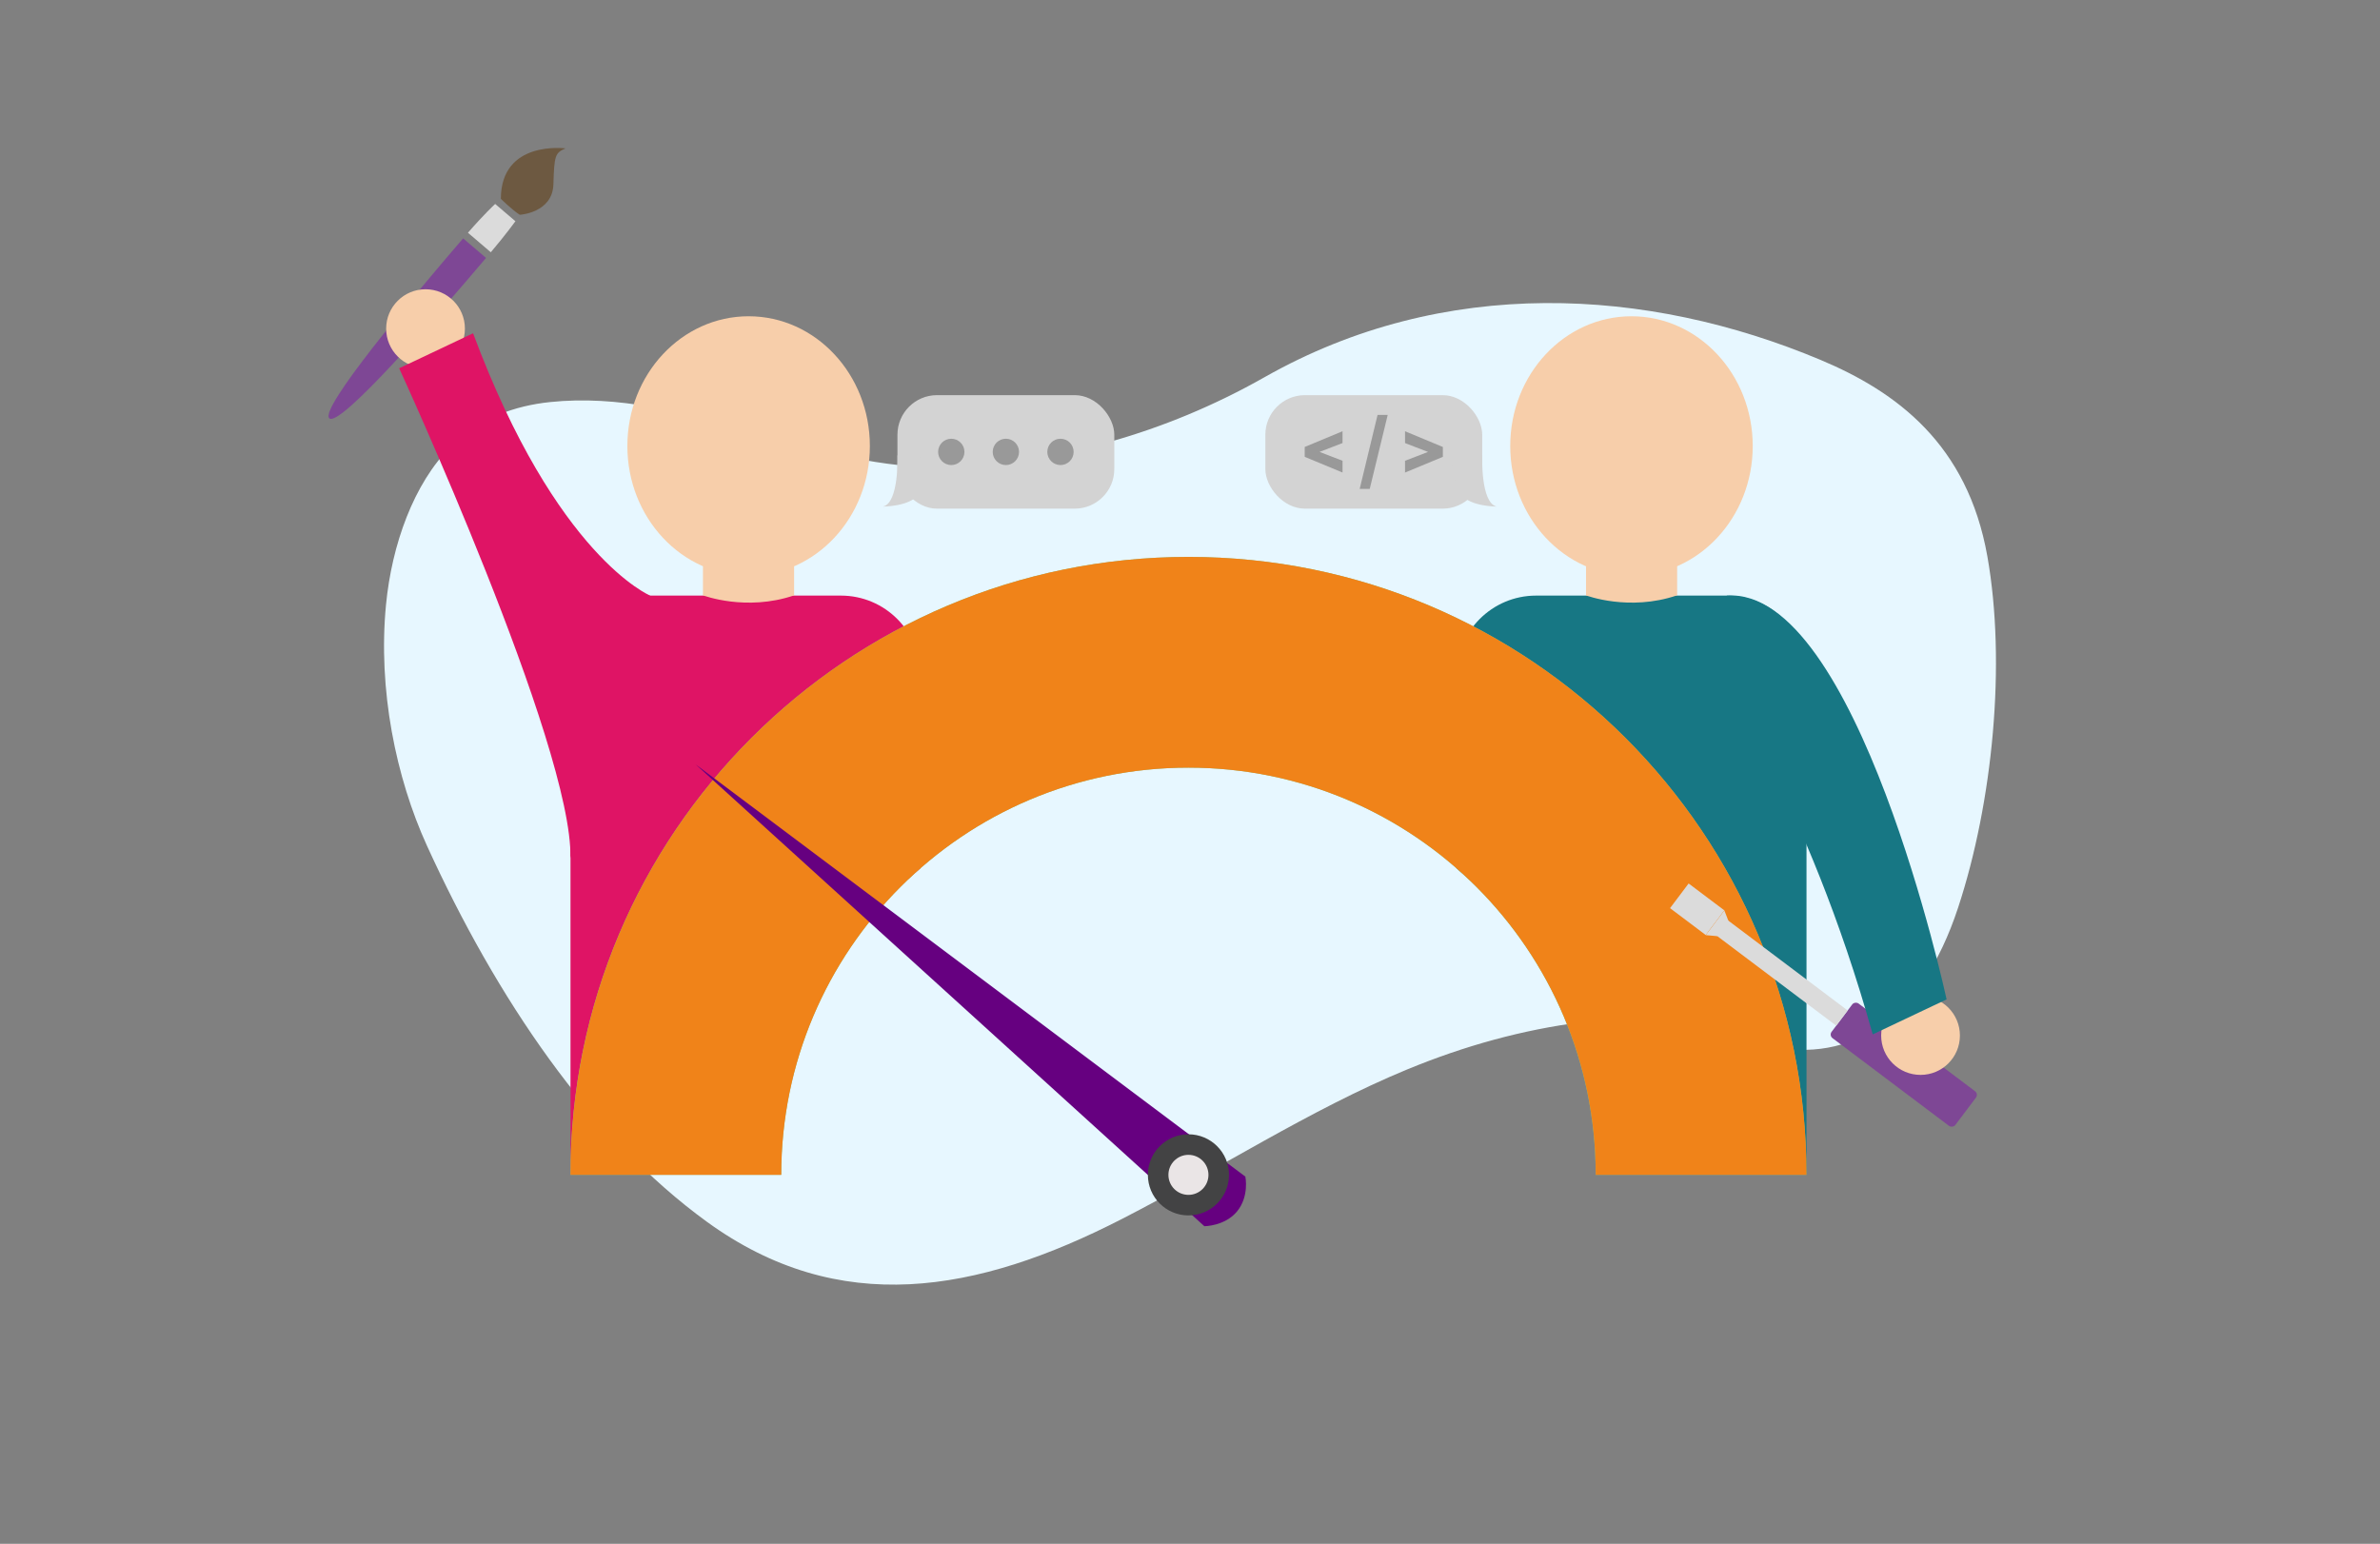 <?xml version="1.0" encoding="UTF-8" standalone="no"?>
<svg
   xmlns:dc="http://purl.org/dc/elements/1.1/"
   xmlns:cc="http://creativecommons.org/ns#"
   xmlns:rdf="http://www.w3.org/1999/02/22-rdf-syntax-ns#"
   xmlns:svg="http://www.w3.org/2000/svg"
   xmlns="http://www.w3.org/2000/svg"
   xmlns:sodipodi="http://sodipodi.sourceforge.net/DTD/sodipodi-0.dtd"
   xmlns:inkscape="http://www.inkscape.org/namespaces/inkscape"
   viewBox="0 0 6353.28 4121.54"
   version="1.1"
   id="svg84"
   sodipodi:docname="coder-vs-comms.svg"
   inkscape:version="1.0.1 (3bc2e813f5, 2020-09-07)">
  <rect x="0" y="0" width="6353.28" height="4121.54" fill="#808080" stroke="none"/>
  <sodipodi:namedview
     pagecolor="#ffffff"
     bordercolor="#666666"
     borderopacity="1"
     objecttolerance="10"
     gridtolerance="10"
     guidetolerance="10"
     inkscape:pageopacity="0"
     inkscape:pageshadow="2"
     inkscape:window-width="1920"
     inkscape:window-height="1001"
     id="namedview86"
     showgrid="false"
     inkscape:zoom="0.071198948"
     inkscape:cx="5862.5737"
     inkscape:cy="787.08024"
     inkscape:window-x="-9"
     inkscape:window-y="-9"
     inkscape:window-maximized="1"
     inkscape:current-layer="svg84" />
  <defs
     id="defs9">
    <style
       id="style2">.a2217882-0ee9-4450-a499-57e4661473c6{fill:#e7f7ff;}.ae8ad1d1-8ad7-4271-8dce-8e98dae64edb{fill:#f7ceaa;}.ebb0781d-a3b0-455c-88f6-e29dbf73f0aa{fill:#68bc6a;}.b9f792fd-90a7-4da0-bbc9-68a752696e7f{fill:#60b4e2;}.f23451c2-4d7d-40ba-97c3-fe88532f4ab7{fill:#dbdbdb;}.b5ba0554-9e90-4fec-9b05-8faea308f729{fill:#a8805d;}.a3a4b615-b69e-47e5-86dc-8ae4f8d6ac8a{fill:#6d5941;}.a15c95f4-d9d1-4e92-aa92-033682432769{fill:#d3d3d3;}.ae580034-e047-4370-a185-b9a0f71b8130{fill:#999;}.fd83fd22-e9ec-424b-8fcc-3ca94ca49b4e{fill:#86c486;}.affed79f-d412-44a7-b791-218ed5495b9e{fill:url(#acd9478e-716d-4ecd-9ad3-5e6502b3e13b);}.ef250565-362b-4b03-af94-8a9e9413f8b1{fill:#434344;}.b9d506e1-373a-42c5-a34c-3ee10747c2bf{fill:#eae5e6;}.aff54cc0-a2a0-4829-92cf-49b68a7c0b19{fill:#e08d28;}</style>
    <linearGradient
       id="acd9478e-716d-4ecd-9ad3-5e6502b3e13b"
       x1="6732.57"
       y1="2311.64"
       x2="10032.03"
       y2="2311.64"
       gradientTransform="matrix(-1,0,0,1,11554.93,0)"
       gradientUnits="userSpaceOnUse">
      <stop
         offset="0"
         stop-color="#86c486"
         id="stop4" />
      <stop
         offset="1"
         stop-color="#92cddd"
         id="stop6" />
    </linearGradient>
  </defs>
  <title
     id="title11">$x2Artboard 2</title>
  <path
     class="a2217882-0ee9-4450-a499-57e4661473c6"
     d="m 1140,2258.37 c 185,405.33 435.59,777.41 747.22,1003.56 352.39,255.72 720.24,191.17 1108.26,-7.94 253.59,-130.12 502.2,-292.07 760.22,-398.62 154.95,-64 309.57,-106.35 468,-126.63 172.48,-22.09 332,29.28 497.43,64.18 220.41,46.5 407,-69.39 505.93,-369.82 92.76,-281.69 128.69,-652.67 78.09,-938 -53.14,-299.66 -242.54,-439.16 -445.51,-524.36 -462.56,-194.14 -1004.4,-225.59 -1483.92,46.22 -268.28,152.06 -553.49,227.91 -834.77,239.79 -368.92,15.59 -706.25,-212 -1073.13,-173.29 -92,9.7 -187,41.64 -264.4,118.72 -98.9,98.51 -157.51,261.71 -173,422.4 -21.87,226.33 26.29,461.27 109.58,643.79 z"
     id="path13" />
  <rect
     class="ae8ad1d1-8ad7-4271-8dce-8e98dae64edb"
     x="4233.85"
     y="1463.87"
     width="242.58"
     height="194.06"
     id="rect15" />
  <path
     class="ebb0781d-a3b0-455c-88f6-e29dbf73f0aa"
     d="m 3887.92,2318 934.44,818.52 V 1802.69 c 0,-117.44 -95.21,-212.64 -212.65,-212.64 h -509.14 c -117.44,0 -212.65,95.2 -212.65,212.64 z"
     id="path17"
     style="fill:#177784;fill-opacity:1" />
  <ellipse
     class="ae8ad1d1-8ad7-4271-8dce-8e98dae64edb"
     cx="4355.14"
     cy="1190.7"
     rx="323.67"
     ry="346.38"
     id="ellipse19" />
  <path
     class="ae8ad1d1-8ad7-4271-8dce-8e98dae64edb"
     d="m 4233.85,1589.51 c 0,0 114.62,43.57 242.58,0 v -77.58 h -242.58 z"
     id="path21" />
  <ellipse
     class="ae8ad1d1-8ad7-4271-8dce-8e98dae64edb"
     cx="1998.38"
     cy="1190.7"
     rx="323.67"
     ry="346.38"
     id="ellipse23" />
  <rect
     class="ae8ad1d1-8ad7-4271-8dce-8e98dae64edb"
     x="1877.09"
     y="1463.87"
     width="242.58"
     height="194.06"
     id="rect25" />
  <path
     class="b9f792fd-90a7-4da0-bbc9-68a752696e7f"
     d="m 2457.34,2317.71 -934.43,818.8 V 1802.69 c 0,-117.44 95.2,-212.64 212.64,-212.64 h 509.15 c 117.44,0 212.64,95.2 212.64,212.64 z"
     id="path27"
     style="fill:#df1465;fill-opacity:1" />
  <path
     class="f23451c2-4d7d-40ba-97c3-fe88532f4ab7"
     d="m 1310.22,673.49 c 41.07,-48.7 65.69,-82.86 65.69,-82.86 l -27.64,-23.58 -26.47,-22.57 c 0,0 -31,28.69 -72.64,76.93 z"
     id="path29" />
  <path
     class="b5ba0554-9e90-4fec-9b05-8faea308f729"
     d="m 1236.26,636.39 c -134.93,156.89 -385.61,456 -357,480.48 28.61,24.48 284.52,-270.28 418.16,-428.27 z"
     id="path31"
     style="fill:#7e4795;fill-opacity:1" />
  <path
     class="a3a4b615-b69e-47e5-86dc-8ae4f8d6ac8a"
     d="m 1387.5,573.41 c 0,0 87.5,-4.84 89.79,-81.41 2.29,-76.57 4.43,-84.06 32.37,-95.78 0,0 -172.33,-23.23 -172.63,134.56 -0.03,0 30.28,29.89 50.47,42.63 z"
     id="path33" />
  <circle
     class="ae8ad1d1-8ad7-4271-8dce-8e98dae64edb"
     cx="1135.94"
     cy="877.35"
     r="105.11"
     id="circle35" />
  <path
     class="b9f792fd-90a7-4da0-bbc9-68a752696e7f"
     d="m 1735.55,1590.05 c 0,0 -250.13,-103.27 -472.72,-700.31 l -197.27,93.47 c 0,0 464.27,1009.35 457.18,1308.07"
     id="path37"
     style="fill:#df1465;fill-opacity:1" />
  <path
     class="ae8ad1d1-8ad7-4271-8dce-8e98dae64edb"
     d="m 1877.09,1589.51 c 0,0 114.61,43.57 242.58,0 v -77.58 h -242.58 z"
     id="path39" />
  <rect
     class="a15c95f4-d9d1-4e92-aa92-033682432769"
     x="2395.7"
     y="1054.9"
     width="578.88"
     height="303.04"
     rx="105.69"
     id="rect41" />
  <circle
     class="ae580034-e047-4370-a185-b9a0f71b8130"
     cx="2685.14"
     cy="1206.42"
     r="35.14"
     id="circle43" />
  <circle
     class="ae580034-e047-4370-a185-b9a0f71b8130"
     cx="2539.39"
     cy="1206.42"
     r="35.14"
     id="circle45" />
  <circle
     class="ae580034-e047-4370-a185-b9a0f71b8130"
     cx="2830.88"
     cy="1206.42"
     r="35.14"
     id="circle47" />
  <path
     class="a15c95f4-d9d1-4e92-aa92-033682432769"
     d="m 2395.7,1215.81 c 0,0 4.76,127.07 -38.8,136.59 0,0 70.71,0 94.28,-31.43 23.57,-31.43 26.18,-98.2 26.18,-98.2 z"
     id="path49" />
  <rect
     class="a15c95f4-d9d1-4e92-aa92-033682432769"
     x="-3956.68"
     y="-1357.94"
     width="578.88"
     height="303.04"
     rx="105.69"
     transform="scale(-1)"
     id="rect51" />
  <path
     class="a15c95f4-d9d1-4e92-aa92-033682432769"
     d="m 3956.68,1215.81 c 0,0 -4.76,127.07 38.8,136.59 0,0 -70.71,0 -94.28,-31.43 -23.57,-31.43 -26.19,-98.2 -26.19,-98.2 z"
     id="path53" />
  <path
     class="ae580034-e047-4370-a185-b9a0f71b8130"
     d="m 3583.86,1261.51 -101,-41.9 v -26.36 l 101,-42 v 31.55 l -61.38,23.65 61.38,23.67 z"
     id="path55" />
  <path
     class="ae580034-e047-4370-a185-b9a0f71b8130"
     d="m 3677.34,1107.63 h 27.09 l -48,197.58 h -26.82 z"
     id="path57" />
  <path
     class="ae580034-e047-4370-a185-b9a0f71b8130"
     d="m 3750.63,1230.15 61.37,-23.67 -61.37,-23.65 v -31.55 l 101,42 v 26.36 l -101,41.9 z"
     id="path59" />
  <path
     class="fd83fd22-e9ec-424b-8fcc-3ca94ca49b4e"
     d="m 3172.47,1486.78 c -911.12,0 -1649.73,738.61 -1649.73,1649.73 h 562.62 c 0,-600.4 486.71,-1087.12 1087.11,-1087.12 600.4,0 1087.12,486.72 1087.12,1087.12 h 562.61 c 0,-911.12 -738.61,-1649.73 -1649.73,-1649.73 z"
     id="path61" />
  <path
     class="affed79f-d412-44a7-b791-218ed5495b9e"
     d="m 3172.63,1486.78 c 911.12,0 1649.73,738.61 1649.73,1649.73 h -562.61 c 0,-600.4 -486.72,-1087.12 -1087.12,-1087.12 -600.4,0 -1087.11,486.72 -1087.11,1087.12 h -562.61 c 0,-911.12 738.6,-1649.73 1649.72,-1649.73 z"
     id="path63"
     style="fill:#f08319;fill-opacity:1" />
  <path
     class="ef250565-362b-4b03-af94-8a9e9413f8b1"
     d="m 1857.1,2040.77 3.81,3.16 -3.82,-3.14 L 3215,3273.64 c 0,0 54.74,-0.19 87.16,-39.44 33.26,-40.28 22.25,-93 22.25,-93 z"
     id="path65"
     style="fill:#660080" />
  <circle
     class="ef250565-362b-4b03-af94-8a9e9413f8b1"
     cx="3172.47"
     cy="3136.51"
     r="108.28"
     id="circle67" />
  <circle
     class="b9d506e1-373a-42c5-a34c-3ee10747c2bf"
     cx="3172.47"
     cy="3136.51"
     r="53.43"
     id="circle69" />
  <rect
     class="aff54cc0-a2a0-4829-92cf-49b68a7c0b19"
     x="728.568"
     y="5562.866"
     width="115.65"
     height="413.46"
     rx="12"
     transform="rotate(-53.02)"
     id="rect71"
     style="fill:#7e4795;fill-opacity:1" />
  <rect
     class="f23451c2-4d7d-40ba-97c3-fe88532f4ab7"
     x="761.119"
     y="5150.871"
     width="50.76"
     height="412.01"
     transform="rotate(-53.02)"
     id="rect73" />
  <rect
     class="f23451c2-4d7d-40ba-97c3-fe88532f4ab7"
     x="744.925"
     y="5019.729"
     width="82.47"
     height="119.23"
     transform="rotate(-53.02)"
     id="rect75" />
  <polygon
     class="f23451c2-4d7d-40ba-97c3-fe88532f4ab7"
     points="4584.09,2499.26 4599.15,2479.27 4614.21,2459.27 4603.07,2430.6 4578.27,2463.54 4553.46,2496.48 "
     id="polygon77" />
  <circle
     class="ae8ad1d1-8ad7-4271-8dce-8e98dae64edb"
     cx="5126.77"
     cy="2764.54"
     r="105.11"
     id="circle79" />
  <path
     class="ebb0781d-a3b0-455c-88f6-e29dbf73f0aa"
     d="m 4576.69,1787.52 c 0,0 246.71,345.28 422.39,974 l 197.27,-93.47 c 0,0 -238.62,-1102.12 -586.64,-1078"
     id="path81"
     style="fill:#177784;fill-opacity:1" />
</svg>
